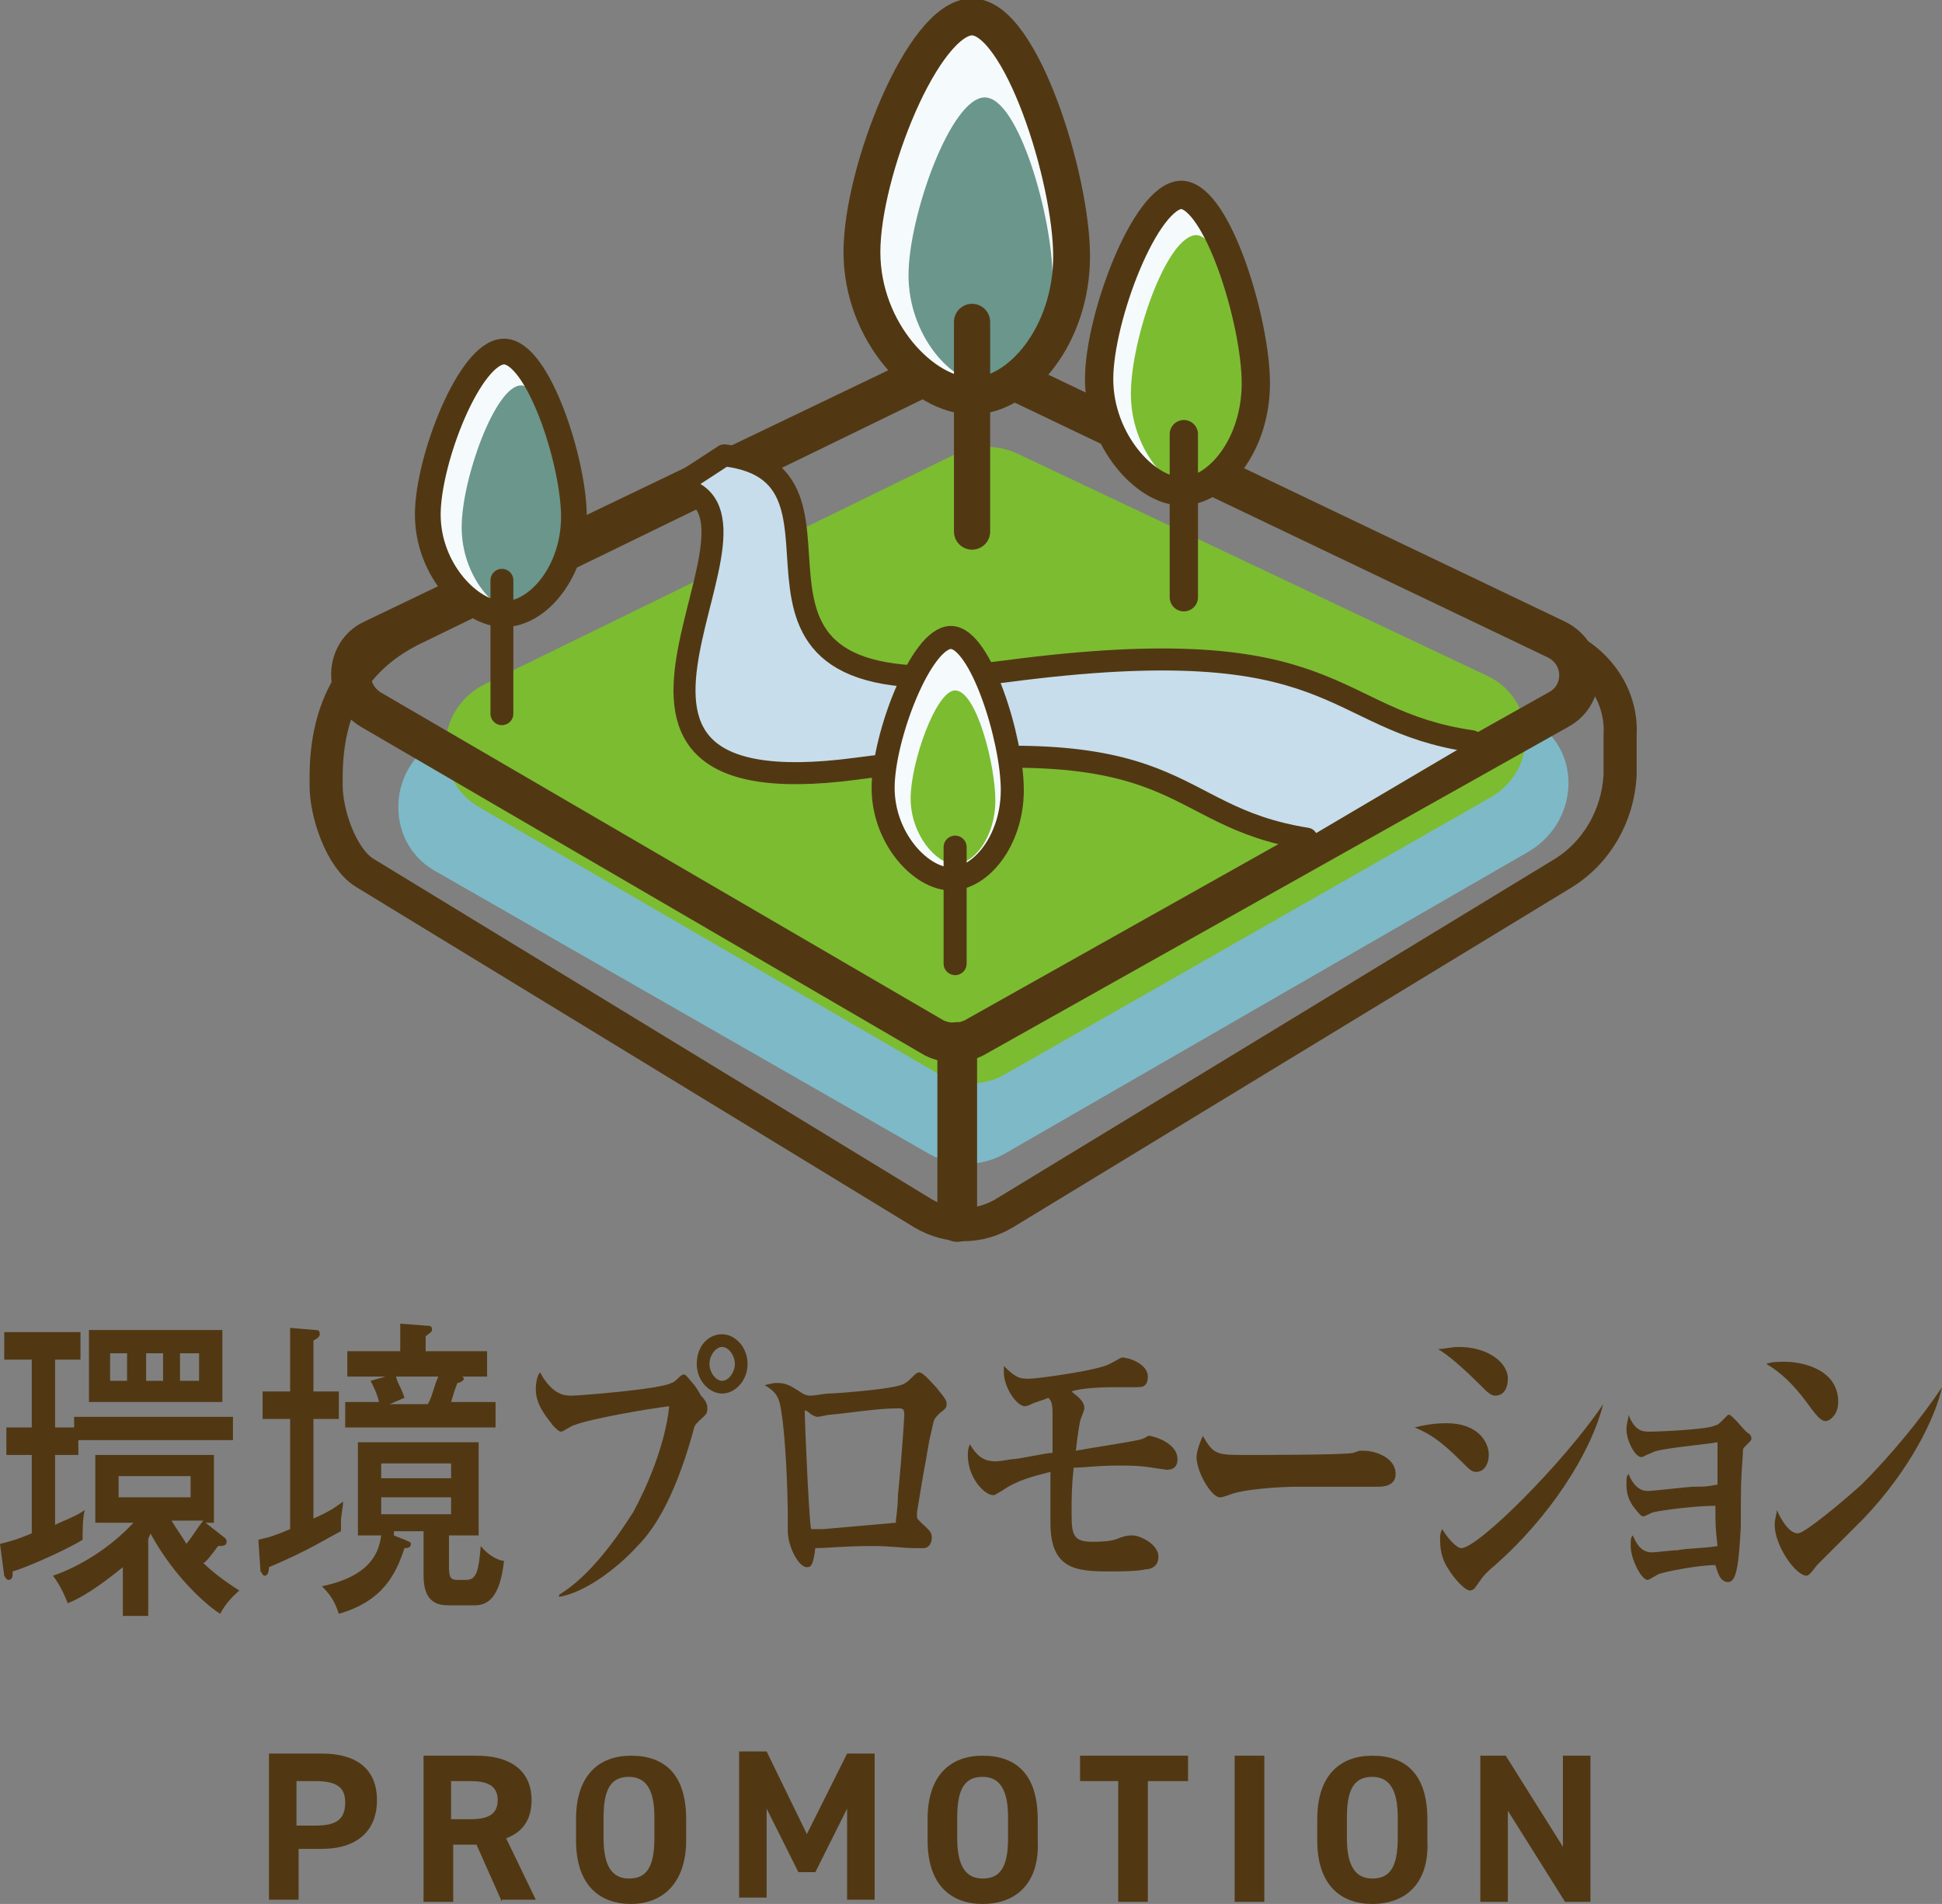 <?xml version="1.0" encoding="utf-8"?>
<!-- Generator: Adobe Illustrator 24.0.3, SVG Export Plug-In . SVG Version: 6.00 Build 0)  -->
<svg version="1.1" id="レイヤー_1" xmlns="http://www.w3.org/2000/svg" xmlns:xlink="http://www.w3.org/1999/xlink" x="0px"
	 y="0px" viewBox="0 0 91.7 89.9" style="enable-background:new 0 0 91.7 89.9;" xml:space="preserve">
<rect x="0" y="0" width="91.7" height="89.9" fill="#808080" stroke="none"/>
<style type="text/css">
	.st0{fill:#513813;}
	.st1{fill:#7EB9C7;}
	.st2{fill:none;stroke:#513813;stroke-width:1.563;stroke-linejoin:round;stroke-miterlimit:10;}
	.st3{fill:#7CBC31;}
	.st4{fill:none;stroke:#513813;stroke-width:1.875;stroke-miterlimit:10;}
	.st5{fill:#C7DDEB;stroke:#513813;stroke-width:1.039;stroke-linecap:round;stroke-linejoin:round;stroke-miterlimit:10;}
	.st6{fill:#F5FAFC;}
	.st7{fill:#6B968B;}
	.st8{fill:none;stroke:#513813;stroke-width:1.74;stroke-miterlimit:10;}
	.st9{fill:none;stroke:#513813;stroke-width:1.709;stroke-linecap:round;stroke-miterlimit:10;}
	.st10{fill:none;stroke:#513813;stroke-width:1.216;stroke-miterlimit:10;}
	.st11{fill:none;stroke:#513813;stroke-width:1.08;stroke-linecap:round;stroke-miterlimit:10;}
	.st12{fill:none;stroke:#513813;stroke-width:1.336;stroke-miterlimit:10;}
	.st13{fill:none;stroke:#513813;stroke-width:1.336;stroke-linecap:round;stroke-miterlimit:10;}
	.st14{fill:none;stroke:#513813;stroke-width:1.088;stroke-miterlimit:10;}
	.st15{fill:none;stroke:#513813;stroke-width:1.088;stroke-linecap:round;stroke-miterlimit:10;}
	.st16{fill:none;stroke:#513813;stroke-width:1.875;stroke-linecap:round;stroke-miterlimit:10;}
</style>
<g>
	<g>
		<g>
			<path class="st0" d="M2.6,67.4h0.9v-0.5h7.5V68H3.7v0.7H2.6V72C3,71.8,3.6,71.6,4,71.3c-0.1,0.4-0.1,1-0.1,1.4
				c-0.6,0.4-2.6,1.3-3.3,1.5c0,0.2,0,0.4-0.2,0.4c-0.1,0-0.2-0.2-0.2-0.2L0,72.9c0.4-0.1,0.8-0.2,1.5-0.5v-3.7H0.3v-1.3h1.2v-3.2
				H0.2v-1.3h3.6v1.3H2.6V67.4z M10.6,72.6c0.1,0.1,0.1,0.1,0.1,0.2c0,0.2-0.2,0.2-0.4,0.2c-0.3,0.4-0.6,0.8-0.7,0.8
				c0.3,0.3,0.9,0.8,1.7,1.3c-0.1,0.1-0.6,0.5-0.9,1.1c-0.5-0.3-2.1-1.6-3.3-3.8C7.1,72.5,7,72.6,7,72.7v3.6H5.8v-2.3
				c-0.5,0.4-1.6,1.3-2.6,1.7c-0.2-0.5-0.4-0.9-0.7-1.3c1.2-0.4,2.7-1.3,3.8-2.5H4.5v-3.2h5.6v3.2H9.7L10.6,72.6z M10.5,62.8v3.4
				H4.2v-3.4H10.5z M6.1,63.9H5.2v1.3h0.8V63.9z M5.6,69.7v1H9v-1H5.6z M6.9,65.2h0.8v-1.3H6.9V65.2z M8.1,71.8
				c0.3,0.5,0.6,0.9,0.7,1.1c0.4-0.5,0.4-0.6,0.8-1.1H8.1z M8.5,65.2h0.9v-1.3H8.5V65.2z"/>
			<path class="st0" d="M12.2,72.7c0.5-0.1,0.8-0.2,1.5-0.5v-5.2h-1.3v-1.3h1.3v-3l1.2,0.1c0.1,0,0.2,0,0.2,0.2
				c0,0.1-0.1,0.2-0.3,0.3v2.4h1.2v1.3h-1.2v4.7c0.7-0.3,1-0.5,1.4-0.8c0,0.3-0.1,0.6-0.1,1c0,0.2,0,0.3,0,0.4
				c-0.6,0.3-1.5,0.9-3.4,1.7c0,0.3-0.1,0.4-0.2,0.4c-0.1,0-0.1-0.1-0.2-0.2L12.2,72.7z M18.6,72.5l0.5,0.2c0.2,0.1,0.3,0.1,0.3,0.2
				c0,0.2-0.2,0.2-0.3,0.2c-0.4,1.2-1,2.5-3.1,3.1c-0.2-0.6-0.4-0.9-0.8-1.3c2.4-0.5,2.7-1.7,2.8-2.4h-1.1v-4.4h5.7v4.4h-1.4V74
				c0,0.5,0.1,0.6,0.4,0.6h0.4c0.5,0,0.6-0.4,0.7-1.6c0.4,0.5,0.9,0.7,1.1,0.7c-0.2,1.8-0.8,2.1-1.4,2.1h-1.2
				c-0.5,0-1.2-0.1-1.2-1.4v-2.1H18.6z M23,63.8V65h-1.2c0.1,0,0.1,0.1,0.1,0.1c0,0.1-0.2,0.2-0.3,0.2c-0.2,0.5-0.2,0.6-0.3,0.9h2.1
				v1.2h-7.1v-1.2h1.6c-0.1-0.4-0.2-0.6-0.4-1l0.7-0.2h-1.8v-1.2h2.5v-1.3l1.3,0.1c0.1,0,0.2,0,0.2,0.2c0,0.1-0.2,0.2-0.3,0.3v0.7
				H23z M18,69.8h3.3v-0.7H18V69.8z M21.3,70.7H18v0.8h3.3V70.7z M18.7,65c0.1,0.4,0.2,0.4,0.4,1l-0.7,0.3h1.8
				c0.2-0.3,0.3-0.9,0.5-1.3H18.7z"/>
			<path class="st0" d="M26.4,75.3c1.5-0.9,2.8-2.8,3.5-3.9c0.6-1.1,1.5-3.1,1.7-5c-0.9,0.1-3.8,0.6-4.5,0.9c-0.1,0-0.5,0.3-0.6,0.3
				c-0.1,0-0.2-0.1-0.4-0.3c-0.2-0.3-0.8-0.9-0.8-1.7c0-0.4,0.1-0.7,0.2-0.8c0.6,1.1,1.2,1.1,1.5,1.1c0.3,0,4.2-0.3,4.7-0.6
				c0.1,0,0.3-0.2,0.4-0.3c0.1-0.1,0.2-0.1,0.2-0.1c0.1,0,0.3,0.3,0.4,0.4c0.1,0.1,0.3,0.4,0.4,0.6c0.3,0.3,0.3,0.5,0.3,0.6
				c0,0.3-0.1,0.3-0.4,0.6c-0.2,0.2-0.2,0.2-0.3,0.6c-0.9,3.2-1.9,4.6-2.6,5.3c-1,1.1-2.5,2.2-3.7,2.4L26.4,75.3z M34.1,65.8
				c-0.6,0-1.2-0.6-1.2-1.4c0-0.8,0.5-1.4,1.2-1.4c0.6,0,1.2,0.6,1.2,1.4C35.3,65.2,34.7,65.8,34.1,65.8z M34.1,63.6
				c-0.3,0-0.6,0.4-0.6,0.8s0.3,0.8,0.6,0.8c0.3,0,0.6-0.4,0.6-0.8S34.4,63.6,34.1,63.6z"/>
			<path class="st0" d="M36.7,65.3c0.4,0,0.6,0.1,1.2,0.5c0.2,0.1,0.3,0.1,0.4,0.1s0.7-0.1,0.8-0.1c0.5,0,2.6-0.2,3-0.3
				c0.6-0.1,0.7-0.2,1-0.5c0.1-0.1,0.2-0.2,0.3-0.2c0.2,0,0.6,0.5,0.8,0.7c0.4,0.5,0.5,0.6,0.5,0.8c0,0.1,0,0.2-0.3,0.4
				c-0.3,0.3-0.3,0.3-0.4,0.8c-0.2,0.8-0.2,1.1-0.4,2.1c-0.1,0.6-0.2,1.2-0.3,1.8c0,0,0,0.1,0,0.2c0,0.1,0,0.1,0.2,0.3
				c0.3,0.3,0.5,0.4,0.5,0.7c0,0.2-0.1,0.5-0.4,0.5c0,0-0.3,0-0.4,0c-0.5,0-1.1-0.1-2-0.1c-1.4,0-2.1,0.1-2.7,0.1
				c-0.1,0.8-0.2,0.9-0.4,0.9c-0.4,0-0.9-1-0.9-1.7c0-0.1,0-0.5,0-0.6c0-1.2-0.1-3.8-0.3-5c-0.1-0.8-0.3-1-0.8-1.3
				C36.2,65.4,36.4,65.3,36.7,65.3z M42.4,70.6c0.2-2,0.3-3.7,0.3-3.8c0-0.3-0.1-0.3-0.3-0.3c-1,0-2.1,0.2-3.2,0.3
				c-0.1,0-0.5,0.1-0.6,0.1c-0.1,0-0.3-0.1-0.4-0.2c0,0-0.1-0.1-0.2-0.1c0,0,0,0,0,0.1c0,0.4,0.2,5.1,0.3,5.5c0.2,0,0.3,0,0.6,0
				c1.2-0.1,2.2-0.2,3.4-0.3C42.3,71.7,42.4,71.2,42.4,70.6z"/>
			<path class="st0" d="M51.2,66.5c0,0.1-0.1,0.3-0.2,0.6c0,0-0.1,0.5-0.2,1.4c0.5-0.1,2.5-0.4,2.9-0.5c0.1,0,0.4-0.1,0.5-0.2
				c0,0,0.1,0,0.1,0c0.1,0,1.3,0.3,1.3,1.1c0,0.1,0,0.5-0.5,0.5c0,0-0.7-0.1-0.7-0.1c-0.6-0.1-1.1-0.1-1.6-0.1c-1,0-1.6,0.1-2.1,0.1
				c-0.1,0.9-0.1,1.4-0.1,2.2c0,1,0.1,1.3,1,1.3c0.8,0,1.1-0.1,1.3-0.2c0.3-0.1,0.4-0.1,0.6-0.1c0.3,0,1.2,0.4,1.2,1
				c0,0.5-0.4,0.6-0.6,0.6c-0.4,0.1-1.3,0.1-1.7,0.1c-1.6,0-2.8-0.1-2.8-2.3c0-0.5,0-2,0-2.4c-0.8,0.2-1.6,0.4-2.3,0.9
				c-0.2,0.1-0.3,0.2-0.4,0.2c-0.4,0-1.2-0.8-1.2-1.9c0-0.1,0-0.3,0.1-0.5c0.3,0.5,0.6,0.8,1.2,0.8c0.3,0,0.7-0.1,0.8-0.1
				c0.3,0,1.6-0.3,1.9-0.3c0-0.8,0-1.3,0-1.9c0-0.5-0.1-0.6-0.2-0.7c-0.2,0.1-0.6,0.2-0.8,0.3c-0.2,0.1-0.3,0.1-0.3,0.1
				c-0.4,0-1-0.9-1-1.6c0-0.1,0-0.2,0-0.3c0.6,0.6,0.8,0.6,1.2,0.6c0.4,0,3.3-0.4,3.8-0.7c0.4-0.2,0.5-0.3,0.6-0.3
				c0.3,0,1.2,0.3,1.2,0.9c0,0.5-0.3,0.5-0.5,0.5c-0.2,0-0.9,0-1,0c-1.2,0-1.8,0.1-2.1,0.2C50.8,65.9,51.2,66.1,51.2,66.5z"/>
			<path class="st0" d="M58.8,68.7c0.8,0,4.7,0,5.1-0.1l0.3-0.1c0.1,0,0.2,0,0.2,0c0.5,0,1.5,0.3,1.5,1.1c0,0.4-0.3,0.6-0.8,0.6
				c-0.2,0-0.5,0-0.6,0c-0.7,0-2.5,0-3.2,0c-0.8,0-2.6,0.1-3.3,0.4c-0.3,0.1-0.3,0.1-0.4,0.1c-0.4,0-1.1-1.2-1.1-1.9
				c0-0.3,0.2-0.8,0.3-1C57.3,68.7,57.5,68.7,58.8,68.7z"/>
			<path class="st0" d="M66.8,67.4c0.4-0.1,0.9-0.2,1.5-0.2c1.5,0,2,0.9,2,1.5c0,0.4-0.2,0.8-0.6,0.8c-0.2,0-0.3-0.1-0.7-0.5
				C68,68,67.5,67.7,66.8,67.4L66.8,67.4z M67.9,63.7c0.3,0,0.6-0.1,1-0.1c1.3,0,2.3,0.7,2.3,1.5c0,0.3-0.1,0.8-0.6,0.8
				c-0.2,0-0.4-0.2-0.5-0.3C69,64.5,68.4,64,67.9,63.7L67.9,63.7z M75.7,66.3c-0.6,2.4-2.6,5.4-5.1,7.6c-0.6,0.5-0.6,0.6-0.9,1
				c0,0-0.1,0.2-0.3,0.2c-0.2,0-0.7-0.5-1-1c-0.2-0.3-0.4-0.7-0.4-1.4c0-0.2,0-0.3,0.1-0.5c0.3,0.5,0.7,0.9,0.9,0.9
				C69.8,73.1,73.9,69,75.7,66.3L75.7,66.3z"/>
			<path class="st0" d="M78.1,71.4c-0.1,0-0.4,0.2-0.5,0.2c-0.1,0-0.2-0.1-0.5-0.5c-0.2-0.3-0.3-0.6-0.3-1c0-0.3,0-0.4,0.1-0.5
				c0.2,0.5,0.5,0.8,0.9,0.8c0.3,0,1.9-0.2,2.2-0.2c0.4,0,0.6,0,1.1-0.1c0-0.9,0-1,0-2c-0.5,0.1-2.9,0.3-3.1,0.5
				c-0.3,0.1-0.4,0.2-0.5,0.2c-0.3,0-0.7-0.8-0.7-1.3c0-0.3,0.1-0.5,0.1-0.7c0.3,0.8,0.7,0.8,1,0.8c0.4,0,2.8-0.1,3.1-0.3
				c0.1,0,0.2-0.1,0.4-0.3c0.1-0.1,0.2-0.2,0.2-0.2c0.1,0,0.1,0,0.4,0.3c0.1,0.1,0.5,0.6,0.6,0.6c0,0,0.1,0.1,0.1,0.2
				c0,0.1,0,0.1-0.3,0.4c-0.1,0.1-0.1,0.1-0.1,0.3c-0.1,1.4-0.1,1.6-0.1,3.5c-0.1,1.8-0.2,2.6-0.6,2.6c-0.4,0-0.5-0.5-0.6-0.8
				c-0.8,0-2.3,0.3-2.6,0.4c-0.1,0-0.5,0.3-0.6,0.3c-0.3,0-0.8-1-0.8-1.6c0-0.3,0-0.4,0.1-0.5c0.1,0.2,0.3,0.8,0.9,0.8
				c0.2,0,0.9-0.1,1.2-0.1c0.5-0.1,1.4-0.1,1.9-0.2C81,72.1,81,72,81,71.1C80.1,71.1,78.5,71.3,78.1,71.4z"/>
			<path class="st0" d="M84.3,64.3c0.7,0,2.5,0.3,2.5,1.9c0,0.6-0.4,0.9-0.6,0.9c-0.2,0-0.4-0.2-0.9-0.9c-0.6-0.8-1.2-1.4-1.9-1.8
				C83.7,64.3,83.9,64.3,84.3,64.3z M91.7,65.5c-0.3,1.4-1.5,3.9-3.7,6.2c-0.3,0.3-2.2,2.2-2.2,2.2c-0.3,0.4-0.4,0.5-0.5,0.5
				c-0.5,0-1.5-1.4-1.5-2.4c0-0.3,0.1-0.5,0.1-0.7c0.5,1.1,0.9,1.1,1,1.1c0.3,0,2-1.4,3-2.3C89.3,68.7,90.7,67,91.7,65.5L91.7,65.5z
				"/>
		</g>
		<g>
			<path class="st0" d="M14.1,87.3v2.4h-1.4v-6.9h2.5c1.6,0,2.6,0.7,2.6,2.2c0,1.5-1,2.3-2.6,2.3H14.1z M14.9,86.2
				c1,0,1.4-0.3,1.4-1.1c0-0.7-0.4-1-1.4-1h-0.9v2.1H14.9z"/>
			<path class="st0" d="M23.7,89.8l-1.2-2.7h-1.1v2.7h-1.4v-6.9h2.5c1.6,0,2.6,0.7,2.6,2.1c0,0.9-0.4,1.5-1.2,1.8l1.4,2.9H23.7z
				 M22.2,85.9c0.8,0,1.3-0.2,1.3-0.9c0-0.7-0.5-0.9-1.3-0.9h-0.9v1.8H22.2z"/>
			<path class="st0" d="M29.8,89.9c-1.5,0-2.6-0.9-2.6-3v-1c0-2.1,1.1-3,2.6-3c1.6,0,2.6,0.9,2.6,3v1C32.4,88.9,31.3,89.9,29.8,89.9
				z M28.5,86.8c0,1.3,0.4,1.9,1.2,1.9s1.2-0.5,1.2-1.9v-1c0-1.3-0.4-1.9-1.2-1.9s-1.2,0.5-1.2,1.9V86.8z"/>
			<path class="st0" d="M38.1,86.6l1.9-3.8h1.3v6.9H40v-4.3l-1.5,3h-0.8l-1.5-3v4.2h-1.3v-6.9h1.3L38.1,86.6z"/>
			<path class="st0" d="M46.4,89.9c-1.5,0-2.6-0.9-2.6-3v-1c0-2.1,1.1-3,2.6-3c1.6,0,2.6,0.9,2.6,3v1C49.1,88.9,48,89.9,46.4,89.9z
				 M45.2,86.8c0,1.3,0.4,1.9,1.2,1.9s1.2-0.5,1.2-1.9v-1c0-1.3-0.4-1.9-1.2-1.9s-1.2,0.5-1.2,1.9V86.8z"/>
			<path class="st0" d="M56.1,82.9v1.2h-1.9v5.7h-1.4v-5.7H51v-1.2H56.1z"/>
			<path class="st0" d="M59.7,89.8h-1.4v-6.9h1.4V89.8z"/>
			<path class="st0" d="M64.8,89.9c-1.5,0-2.6-0.9-2.6-3v-1c0-2.1,1.1-3,2.6-3c1.6,0,2.6,0.9,2.6,3v1C67.5,88.9,66.4,89.9,64.8,89.9
				z M63.6,86.8c0,1.3,0.4,1.9,1.2,1.9s1.2-0.5,1.2-1.9v-1c0-1.3-0.4-1.9-1.2-1.9s-1.2,0.5-1.2,1.9V86.8z"/>
			<path class="st0" d="M75.1,82.9v6.9h-1.2l-2.7-4.3v4.3h-1.3v-6.9h1.2l2.7,4.3v-4.3H75.1z"/>
		</g>
	</g>
	<g>
		<path class="st1" d="M43.9,54.5L20.5,41.1c-2.4-1.4-2.2-5,0.3-6.2l24.2-12c1-0.5,2.1-0.5,3.1-0.1l24,11.1c2.6,1.2,2.6,4.8,0.1,6.3
			L47.4,54.5C46.3,55.1,45,55.1,43.9,54.5z"/>
		<path class="st2" d="M73.7,41.3l-26.3,16c-1.2,0.7-2.6,0.7-3.8,0L17.2,41.2c-1.1-0.7-1.8-2.8-1.8-4.1l0-0.4c0-3.3,1.3-5.7,4.3-7.1
			l26.1-12.7l28.2,13.7c1.6,0.8,2.6,2.4,2.5,4.1l0,1.9C76.4,38.5,75.4,40.3,73.7,41.3z"/>
		<path class="st3" d="M44.3,50.7L22.6,38.1c-2.2-1.3-2.1-4.6,0.3-5.8l22.3-10.9c0.9-0.4,1.9-0.4,2.8,0l22.2,10.5
			c2.4,1.1,2.5,4.5,0.1,5.8l-22.8,13C46.5,51.3,45.3,51.3,44.3,50.7z"/>
		<path class="st4" d="M44.1,49L17.5,33.5c-1.3-0.8-1.2-2.7,0.1-3.3l27.1-13c0.5-0.2,1.1-0.2,1.6,0l27.2,13c1.4,0.7,1.4,2.6,0.1,3.3
			L46,49C45.4,49.3,44.7,49.3,44.1,49z"/>
		<path class="st5" d="M69.5,35c-6.9-1-6.1-5.4-22-3.3s-5.5-9.3-13.3-10.2L31.9,23c6.2,0.9-7.4,15.4,8.5,13.3s14.4,2.2,21.3,3.3"/>
		<g>
			<path class="st6" d="M50.6,12.1c0,3.7-2.4,6.6-4.7,6.6s-5.2-3-5.2-6.8s2.9-11.1,5.2-11.1S50.6,8.4,50.6,12.1z"/>
			<path class="st7" d="M49.7,13.1c0,2.8-1.6,5-3.2,5s-3.6-2.3-3.6-5.1s2-8.4,3.6-8.4S49.7,10.3,49.7,13.1z"/>
			<path class="st8" d="M50.6,12.1c0,3.7-2.4,6.6-4.7,6.6s-5.2-3-5.2-6.8s2.9-11.1,5.2-11.1S50.6,8.4,50.6,12.1z"/>
			<line class="st9" x1="45.9" y1="25.1" x2="45.9" y2="15.2"/>
		</g>
		<g>
			<path class="st6" d="M27.1,24.4c0,2.6-1.7,4.6-3.3,4.6s-3.6-2.1-3.6-4.7s2-7.7,3.6-7.7S27.1,21.8,27.1,24.4z"/>
			<path class="st7" d="M27.1,25c0,2.3-1.3,4-2.5,4c-1.2,0-2.8-1.8-2.8-4.1s1.6-6.7,2.8-6.7C25.8,18.2,27.1,22.8,27.1,25z"/>
			<path class="st10" d="M27.1,24.4c0,2.6-1.7,4.6-3.3,4.6s-3.6-2.1-3.6-4.7s2-7.7,3.6-7.7S27.1,21.8,27.1,24.4z"/>
			<line class="st11" x1="23.7" y1="33.7" x2="23.7" y2="27.4"/>
		</g>
		<g>
			<path class="st6" d="M59.3,18.1c0,2.9-1.8,5.1-3.5,5.1c-1.7,0-3.9-2.4-3.9-5.3s2.2-8.7,3.9-8.7C57.5,9.3,59.3,15.2,59.3,18.1z"/>
			<path class="st3" d="M59.3,18.8c0,2.5-1.4,4.4-2.8,4.4c-1.3,0-3.1-2-3.1-4.6s1.7-7.5,3.1-7.5C57.8,11.2,59.3,16.2,59.3,18.8z"/>
			<path class="st12" d="M59.3,18.1c0,2.9-1.8,5.1-3.5,5.1c-1.7,0-3.9-2.4-3.9-5.3s2.2-8.7,3.9-8.7C57.5,9.3,59.3,15.2,59.3,18.1z"
				/>
			<line class="st13" x1="55.9" y1="28.2" x2="55.9" y2="20.5"/>
		</g>
		<g>
			<path class="st6" d="M47.8,37.3c0,2.4-1.5,4.2-2.9,4.2c-1.4,0-3.2-1.9-3.2-4.3c0-2.4,1.8-7.1,3.2-7.1
				C46.3,30.1,47.8,34.9,47.8,37.3z"/>
			<path class="st3" d="M47,37.8c0,1.7-1,3-1.9,3c-0.9,0-2.1-1.4-2.1-3.1s1.2-5.1,2.1-5.1C46.1,32.6,47,36.1,47,37.8z"/>
			<path class="st14" d="M47.8,37.3c0,2.4-1.5,4.2-2.9,4.2c-1.4,0-3.2-1.9-3.2-4.3c0-2.4,1.8-7.1,3.2-7.1
				C46.3,30.1,47.8,34.9,47.8,37.3z"/>
			<line class="st15" x1="45.1" y1="45.5" x2="45.1" y2="40"/>
		</g>
		<line class="st16" x1="45.2" y1="49.2" x2="45.2" y2="57.7"/>
	</g>
</g>
</svg>
